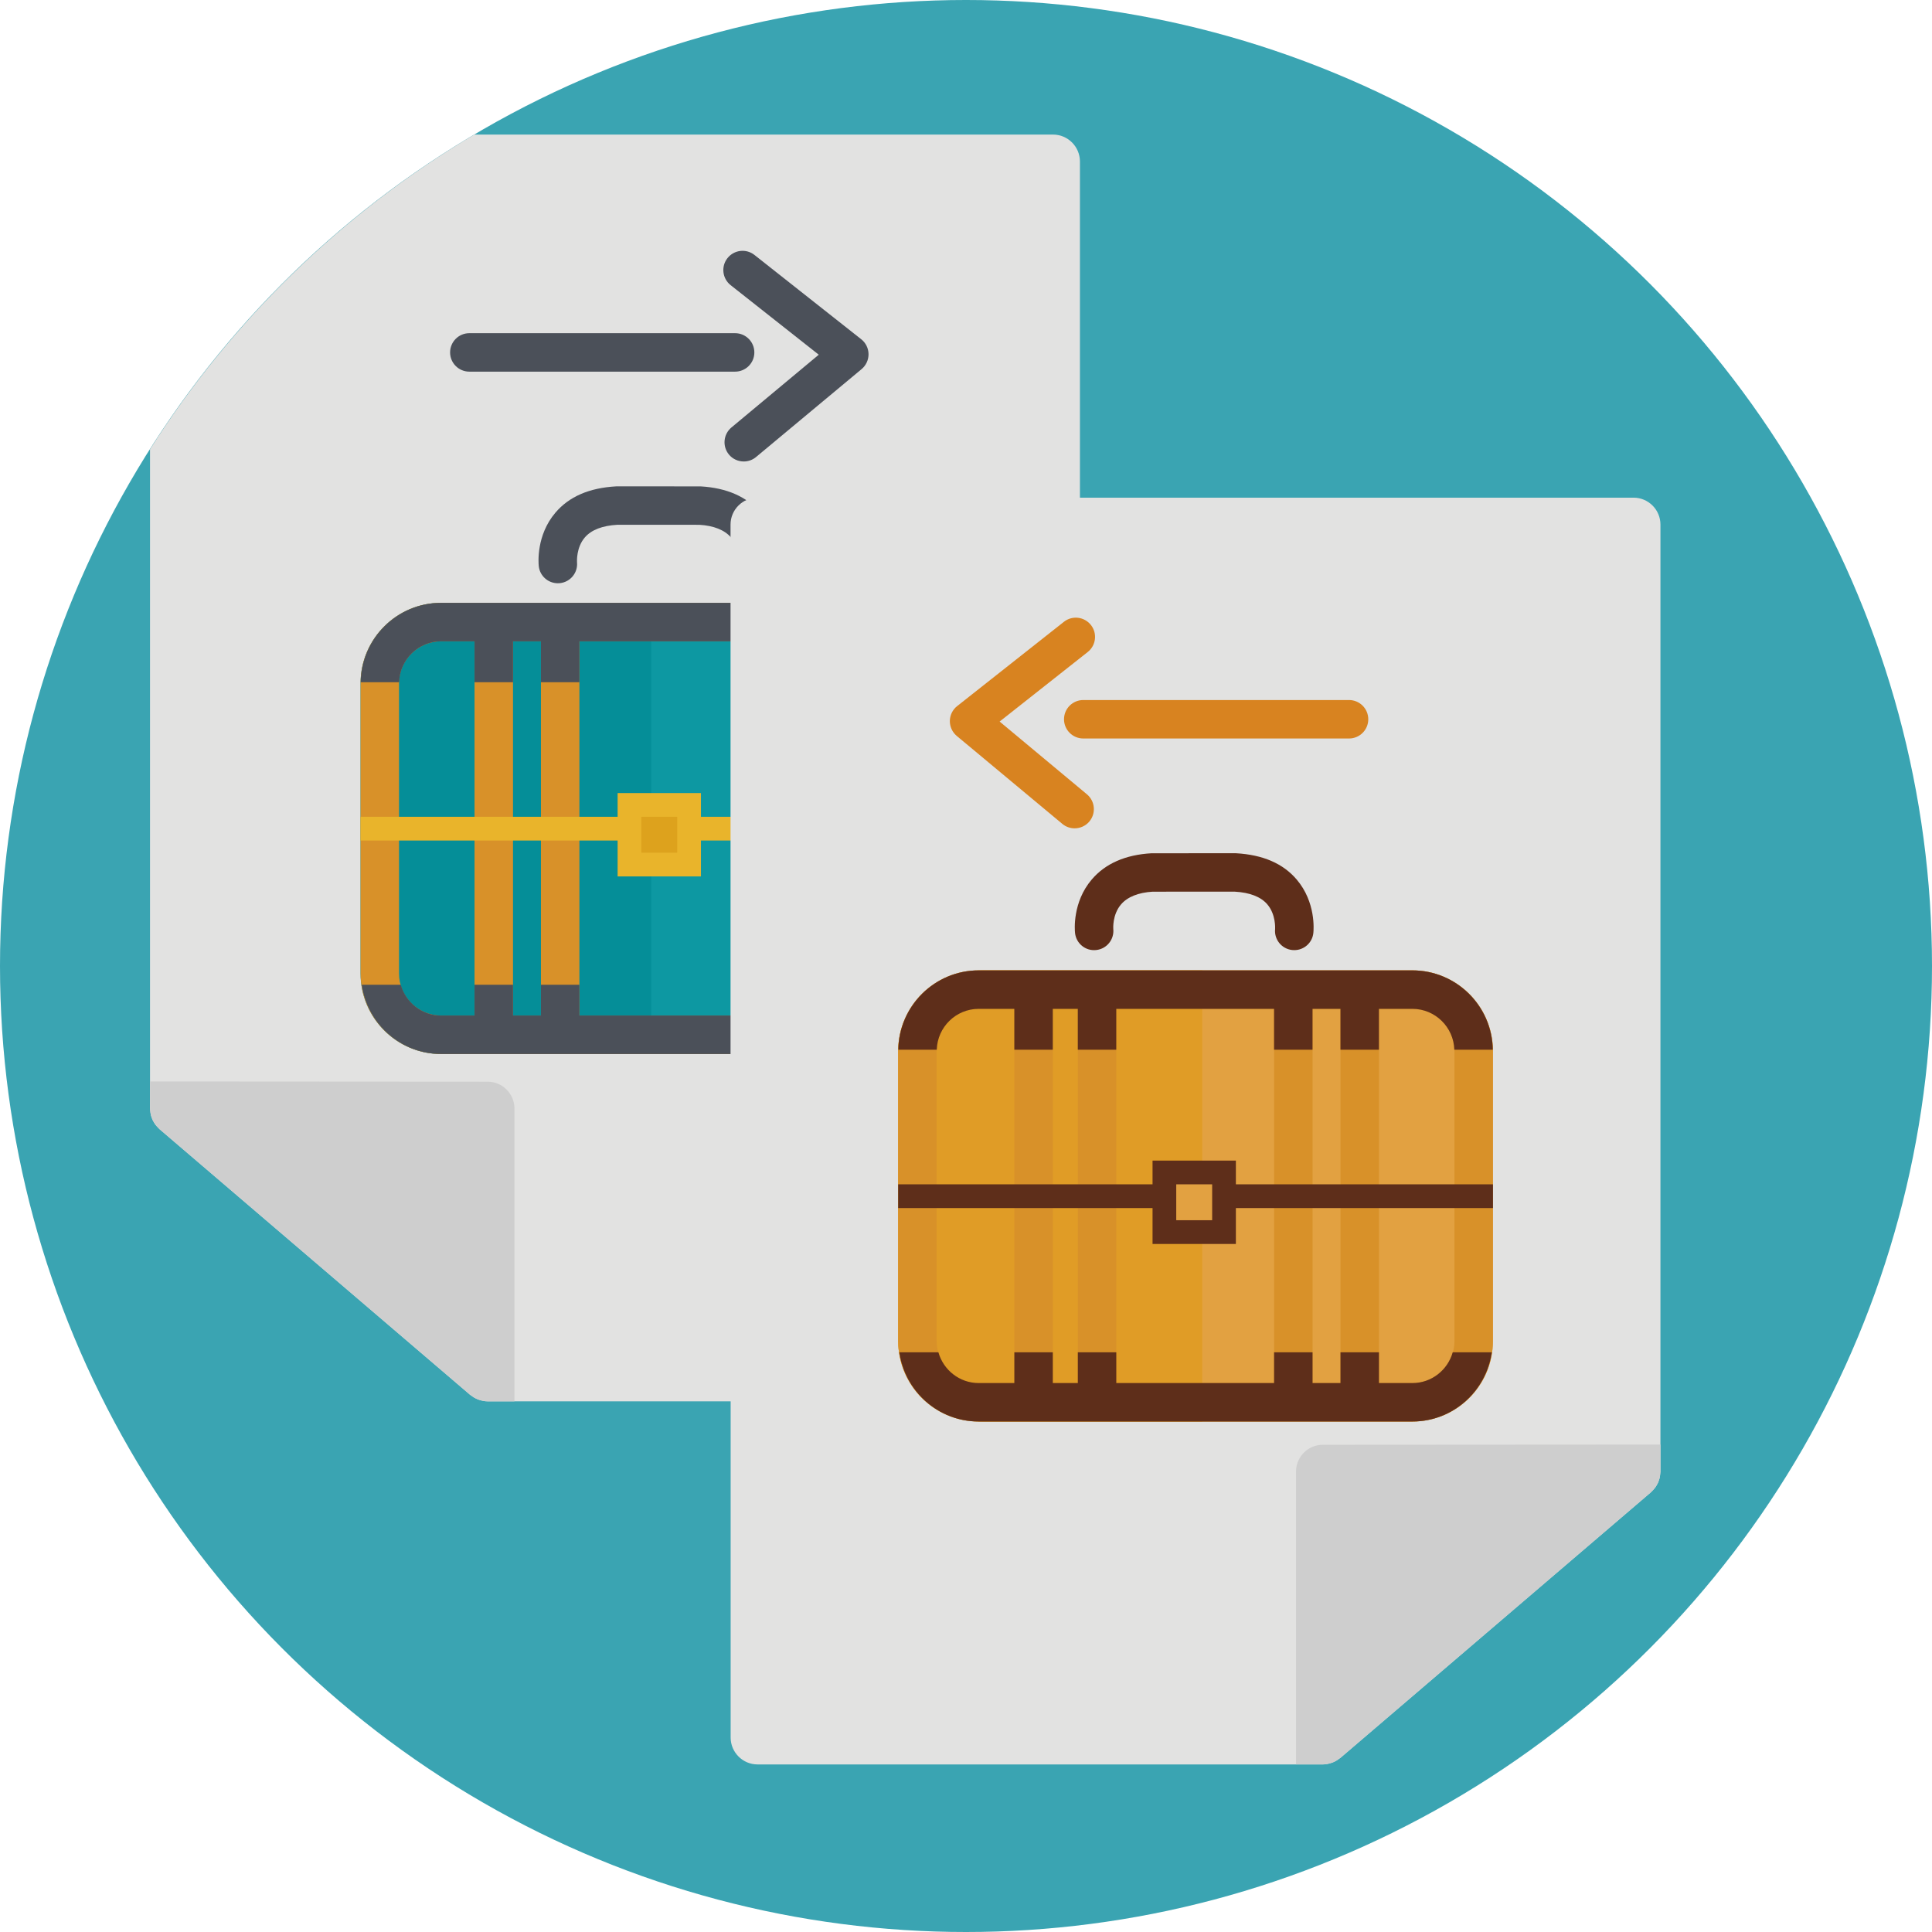 <?xml version="1.0" encoding="utf-8"?>
<!-- Generator: Adobe Illustrator 16.0.0, SVG Export Plug-In . SVG Version: 6.00 Build 0)  -->
<!DOCTYPE svg PUBLIC "-//W3C//DTD SVG 1.1//EN" "http://www.w3.org/Graphics/SVG/1.1/DTD/svg11.dtd">
<svg version="1.1" id="Capa_1" xmlns="http://www.w3.org/2000/svg" xmlns:xlink="http://www.w3.org/1999/xlink" x="0px" y="0px"
	 width="125.596px" height="125.586px" viewBox="0 0 125.596 125.586" enable-background="new 0 0 125.596 125.586"
	 xml:space="preserve">
<g>
	<circle fill="#3AA4B2" cx="62.798" cy="62.798" r="62.798"/>
	<g>
		<path fill="#E2E2E1" d="M68.454,8.748h-6.187H30.832c-8.539,5.061-15.768,12.087-21.08,20.456v15.753v27.112
			c0,0.025,0.006,0.049,0.007,0.072c0.002,0.057,0.01,0.113,0.018,0.168c0.008,0.059,0.016,0.117,0.029,0.174
			c0.014,0.053,0.03,0.105,0.049,0.156c0.019,0.055,0.037,0.109,0.062,0.162c0.024,0.051,0.053,0.1,0.082,0.15
			c0.028,0.047,0.055,0.094,0.087,0.139c0.034,0.047,0.072,0.092,0.113,0.137c0.037,0.041,0.074,0.082,0.115,0.121
			c0.019,0.016,0.031,0.037,0.051,0.053l20.199,17.277c0.014,0.012,0.032,0.016,0.047,0.029c0.139,0.109,0.291,0.203,0.459,0.268
			c0.023,0.01,0.049,0.016,0.074,0.023c0.174,0.059,0.358,0.1,0.553,0.1c0,0,0,0,0.002,0s0.002,0,0.002,0h36.746
			c0.965,0,1.75-0.785,1.75-1.75V54.143h0.008v-9.186V15.629V10.5C70.204,9.533,69.419,8.748,68.454,8.748z"/>
		<path fill="#CECECE" d="M9.752,70.305v1.764c0,0.025,0.006,0.049,0.007,0.072c0.002,0.057,0.01,0.113,0.018,0.168
			c0.008,0.059,0.016,0.117,0.029,0.174c0.014,0.053,0.03,0.105,0.049,0.156c0.019,0.055,0.037,0.109,0.062,0.162
			c0.024,0.051,0.053,0.1,0.082,0.15c0.028,0.047,0.055,0.094,0.087,0.139c0.034,0.047,0.072,0.092,0.113,0.137
			c0.037,0.041,0.074,0.082,0.115,0.121c0.019,0.016,0.031,0.037,0.051,0.053l20.199,17.277c0.014,0.012,0.032,0.016,0.047,0.029
			c0.139,0.109,0.291,0.203,0.459,0.268c0.023,0.01,0.049,0.016,0.074,0.023c0.174,0.059,0.358,0.1,0.553,0.1c0,0,0,0,0.002,0
			s0.002,0,0.002,0h1.742V71.991c-0.042-0.928-0.804-1.672-1.742-1.672L9.752,70.305z"/>
		<path fill="#058E98" d="M23.439,44.428v18.852c0,2.889,2.348,5.239,5.237,5.239h28.188c2.888,0,5.237-2.348,5.237-5.239V44.428
			c0-2.889-2.349-5.238-5.237-5.238H28.677C25.789,39.189,23.439,41.537,23.439,44.428z"/>
		<path fill="#0D98A2" d="M42.334,39.189h14.152c3.098,0,5.616,2.35,5.616,5.238v18.852c0,2.891-2.52,5.239-5.616,5.239H42.334
			V39.189z"/>
		<path fill="#D89129" d="M23.439,44.428v18.852c0,2.889,2.348,5.239,5.237,5.239h28.188c2.888,0,5.237-2.348,5.237-5.239V44.428
			c0-2.889-2.349-5.238-5.237-5.238H28.677C25.789,39.189,23.439,41.537,23.439,44.428z M47.924,66.018H37.666V41.689h10.258V66.018
			z M50.424,41.689h1.627v24.329h-1.627V41.689z M35.166,66.018H33.35V41.689h1.816V66.018z M56.865,66.018h-2.314V41.689h2.314
			c1.509,0,2.737,1.229,2.737,2.738v18.852C59.603,64.79,58.375,66.018,56.865,66.018z M25.939,44.428
			c0-1.51,1.228-2.738,2.737-2.738h2.172v24.329h-2.172c-1.509,0-2.737-1.229-2.737-2.739V44.428z"/>
		<path fill="#4B5059" d="M36.397,37.91c-0.045,0.004-0.088,0.006-0.134,0.006c-0.631,0-1.174-0.477-1.239-1.117
			c-0.021-0.201-0.17-1.998,1.082-3.471c0.883-1.039,2.19-1.613,3.959-1.711l5.479,0.002c1.697,0.096,3.006,0.67,3.889,1.709
			c1.254,1.473,1.105,3.27,1.084,3.471c-0.072,0.686-0.686,1.188-1.375,1.111c-0.686-0.072-1.184-0.688-1.111-1.375
			c0-0.008,0.068-0.918-0.502-1.588c-0.422-0.496-1.137-0.775-2.055-0.83l-5.338-0.002c-0.977,0.055-1.688,0.33-2.111,0.816
			c-0.571,0.658-0.516,1.576-0.514,1.617C37.577,37.23,37.081,37.838,36.397,37.91z"/>
		<g>
			<g>
				<g>
					<path fill="#4B5059" d="M59.595,44.349c-0.043-1.473-1.248-2.659-2.729-2.659h-2.314v2.659h-2.5v-2.659h-1.627v2.659h-2.5
						v-2.659H37.666v2.659h-2.5v-2.659H33.35v2.659h-2.501v-2.659h-2.172c-1.482,0-2.687,1.187-2.729,2.659h-2.5
						c0.044-2.854,2.369-5.159,5.229-5.159h28.188c2.861,0,5.186,2.308,5.229,5.159H59.595z"/>
				</g>
				<g>
					<path fill="#4B5059" d="M26.053,64.016c0.324,1.15,1.372,2.002,2.624,2.002h2.172v-2.002h2.501v2.002h1.816v-2.002h2.5v2.002
						h10.258v-2.002h2.5v2.002h1.627v-2.002h2.5v2.002h2.314c1.253,0,2.3-0.852,2.624-2.002h2.539
						c-0.362,2.539-2.527,4.502-5.163,4.502H28.677c-2.638,0-4.802-1.965-5.163-4.502H26.053z"/>
				</g>
			</g>
		</g>
		<g>
			<g>
				<rect x="40.15" y="51.556" fill="#E9B42B" width="5.417" height="5.419"/>
				<g>
					<rect x="41.692" y="53.098" fill="#DDA21D" width="2.334" height="2.335"/>
				</g>
			</g>
		</g>
		<rect x="45.043" y="53.098" fill="#E9B42B" width="17.059" height="1.543"/>
		<rect x="23.438" y="53.098" fill="#E9B42B" width="17.06" height="1.543"/>
		<path fill="#4B5059" d="M49.039,22.91c0,0.691-0.562,1.25-1.25,1.25H30.51c-0.689,0-1.25-0.559-1.25-1.25
			c0-0.689,0.561-1.25,1.25-1.25h17.279C48.478,21.66,49.039,22.221,49.039,22.91z"/>
		<path fill="#4B5059" d="M49.149,29.711C48.916,29.906,48.631,30,48.351,30c-0.358,0-0.715-0.152-0.961-0.447
			c-0.442-0.531-0.371-1.318,0.157-1.762l5.679-4.732l-5.728-4.521c-0.541-0.428-0.635-1.215-0.207-1.756
			c0.431-0.543,1.215-0.635,1.756-0.207l6.937,5.477c0.298,0.232,0.472,0.588,0.478,0.965c0.004,0.377-0.16,0.734-0.449,0.977
			L49.149,29.711z"/>
	</g>
	<g>
		<path fill="#E2E2E1" d="M106.193,32.352h-6.188H55.427H49.24c-0.965,0-1.75,0.785-1.749,1.752v5.129v29.329v9.186h0.007v35.205
			c0,0.965,0.785,1.75,1.75,1.75h36.746c0,0,0,0,0.002,0s0.002,0,0.002,0c0.194,0,0.379-0.041,0.553-0.1
			c0.025-0.008,0.051-0.014,0.074-0.023c0.168-0.064,0.32-0.158,0.459-0.268c0.015-0.014,0.033-0.018,0.047-0.029l20.199-17.277
			c0.02-0.016,0.032-0.037,0.051-0.053c0.041-0.039,0.078-0.08,0.115-0.121c0.041-0.045,0.079-0.09,0.113-0.137
			c0.032-0.045,0.059-0.092,0.087-0.139c0.029-0.051,0.058-0.1,0.082-0.15c0.024-0.053,0.043-0.107,0.062-0.162
			c0.019-0.051,0.035-0.104,0.049-0.156c0.014-0.057,0.021-0.115,0.029-0.174c0.008-0.055,0.016-0.111,0.018-0.168
			c0.001-0.023,0.007-0.047,0.007-0.072V68.561V39.232v-5.129C107.943,33.137,107.158,32.352,106.193,32.352z"/>
		<path fill="#CECECE" d="M85.994,93.922c-0.938,0-1.7,0.744-1.742,1.672v19.107h1.742c0,0,0,0,0.002,0s0.002,0,0.002,0
			c0.194,0,0.379-0.041,0.553-0.1c0.025-0.008,0.051-0.014,0.074-0.023c0.168-0.064,0.32-0.158,0.459-0.268
			c0.015-0.014,0.033-0.018,0.047-0.029l20.199-17.277c0.02-0.016,0.032-0.037,0.051-0.053c0.041-0.039,0.078-0.08,0.115-0.121
			c0.041-0.045,0.079-0.09,0.113-0.137c0.032-0.045,0.059-0.092,0.087-0.139c0.029-0.051,0.058-0.1,0.082-0.15
			c0.024-0.053,0.043-0.107,0.062-0.162c0.019-0.051,0.035-0.104,0.049-0.156c0.014-0.057,0.021-0.115,0.029-0.174
			c0.008-0.055,0.016-0.111,0.018-0.168c0.001-0.023,0.007-0.047,0.007-0.072v-1.764L85.994,93.922z"/>
		<path fill="#E2A141" d="M91.815,63.082H63.627c-2.889,0-5.237,2.35-5.237,5.239v18.852c0,2.891,2.35,5.238,5.237,5.238h28.188
			c2.89,0,5.237-2.35,5.237-5.238V68.321C97.053,65.43,94.703,63.082,91.815,63.082z"/>
		<path fill="#E09C26" d="M78.157,63.082H64.006c-3.098,0-5.616,2.35-5.616,5.239v18.852c0,2.891,2.52,5.238,5.616,5.238h14.151
			V63.082z"/>
		<path fill="#D89129" d="M91.815,63.082H63.627c-2.889,0-5.237,2.35-5.237,5.239v18.852c0,2.891,2.35,5.238,5.237,5.238h28.188
			c2.89,0,5.237-2.35,5.237-5.238V68.321C97.053,65.43,94.703,63.082,91.815,63.082z M72.568,65.583h10.258v24.328H72.568V65.583z
			 M70.068,89.911h-1.627V65.583h1.627V89.911z M85.326,65.583h1.816v24.328h-1.816V65.583z M60.89,87.172V68.321
			c0-1.51,1.229-2.738,2.737-2.738h2.314v24.328h-2.314C62.117,89.911,60.89,88.682,60.89,87.172z M94.553,87.172
			c0,1.51-1.229,2.738-2.737,2.738h-2.172V65.583h2.172c1.51,0,2.737,1.229,2.737,2.738V87.172z"/>
		<path fill="#5E2E1A" d="M84.006,61.76c0.045,0.004,0.088,0.006,0.134,0.006c0.631,0,1.174-0.477,1.239-1.117
			c0.021-0.201,0.17-1.998-1.082-3.471c-0.883-1.039-2.19-1.613-3.959-1.711l-5.479,0.002c-1.697,0.096-3.006,0.67-3.889,1.709
			c-1.254,1.473-1.105,3.27-1.084,3.471c0.072,0.686,0.686,1.188,1.375,1.111c0.686-0.072,1.184-0.688,1.111-1.375
			c0-0.008-0.068-0.918,0.502-1.588c0.422-0.496,1.137-0.775,2.055-0.83l5.338-0.002c0.977,0.055,1.688,0.33,2.111,0.816
			c0.571,0.658,0.516,1.576,0.514,1.617C82.826,61.08,83.322,61.688,84.006,61.76z"/>
		<g>
			<g>
				<g>
					<path fill="#5E2E1A" d="M60.897,68.241c0.043-1.473,1.248-2.658,2.729-2.658h2.314v2.658h2.5v-2.658h1.627v2.658h2.5v-2.658
						h10.258v2.658h2.5v-2.658h1.816v2.658h2.501v-2.658h2.172c1.482,0,2.687,1.186,2.729,2.658h2.5
						c-0.044-2.854-2.369-5.159-5.229-5.159H63.627c-2.861,0-5.186,2.307-5.229,5.159H60.897z"/>
				</g>
				<g>
					<path fill="#5E2E1A" d="M94.439,87.909c-0.324,1.15-1.372,2.002-2.624,2.002h-2.172v-2.002h-2.501v2.002h-1.816v-2.002h-2.5
						v2.002H72.568v-2.002h-2.5v2.002h-1.627v-2.002h-2.5v2.002h-2.314c-1.253,0-2.3-0.852-2.624-2.002h-2.539
						c0.362,2.539,2.527,4.502,5.163,4.502h28.188c2.638,0,4.802-1.965,5.163-4.502H94.439z"/>
				</g>
			</g>
		</g>
		<g>
			<rect x="74.925" y="75.448" fill="#5E2E1A" width="5.417" height="5.42"/>
			<rect x="76.466" y="76.991" fill="#E2A141" width="2.334" height="2.334"/>
		</g>
		<rect x="58.39" y="76.991" fill="#5E2E1A" width="17.059" height="1.543"/>
		<rect x="79.994" y="76.991" fill="#5E2E1A" width="17.06" height="1.543"/>
		<path fill="#D88320" d="M69.17,46.758c0,0.691,0.562,1.25,1.25,1.25h17.279c0.689,0,1.25-0.559,1.25-1.25
			c0-0.689-0.561-1.25-1.25-1.25H70.42C69.731,45.508,69.17,46.068,69.17,46.758z"/>
		<path fill="#D88320" d="M69.06,53.559c0.233,0.195,0.519,0.289,0.799,0.289c0.358,0,0.715-0.152,0.961-0.447
			c0.442-0.531,0.371-1.318-0.157-1.762l-5.679-4.732l5.728-4.521c0.541-0.428,0.635-1.215,0.207-1.756
			c-0.431-0.543-1.215-0.635-1.756-0.207l-6.937,5.477c-0.298,0.232-0.472,0.588-0.478,0.965c-0.004,0.377,0.16,0.734,0.449,0.977
			L69.06,53.559z"/>
	</g>
</g>
</svg>
